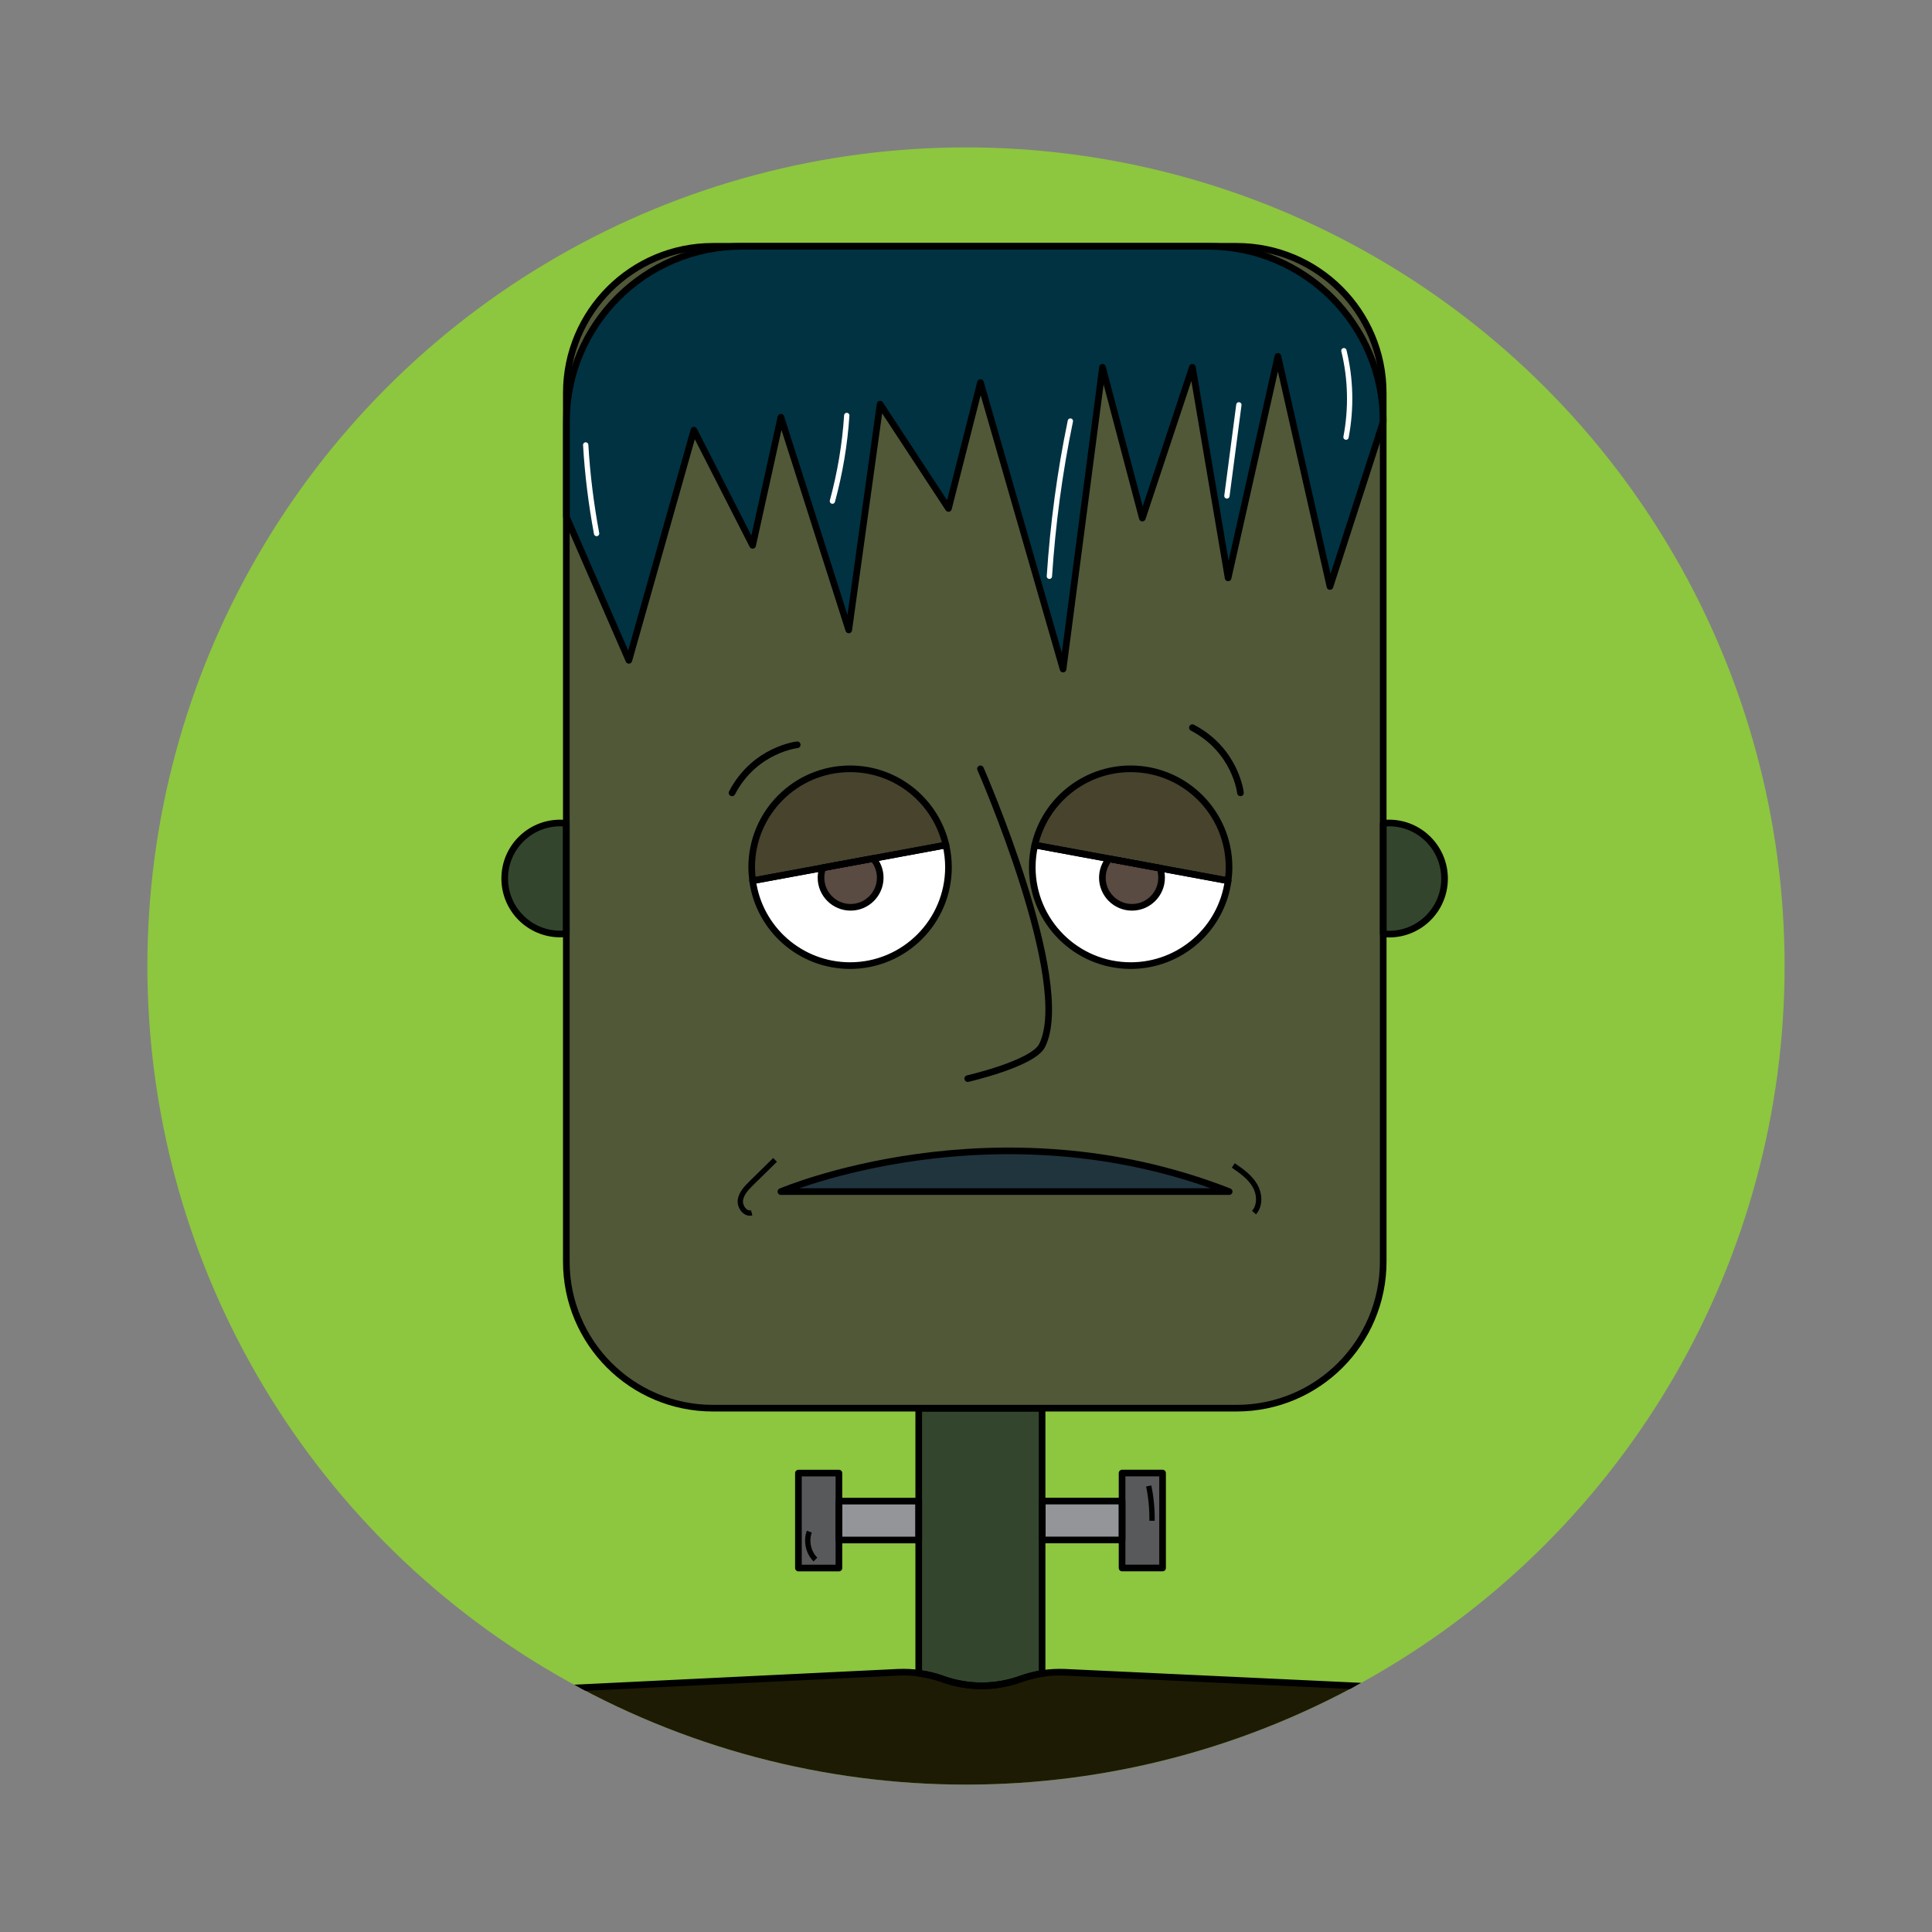 <?xml version="1.0" encoding="utf-8"?>
<!-- Generator: Adobe Illustrator 22.1.0, SVG Export Plug-In . SVG Version: 6.00 Build 0)  -->
<svg version="1.1" xmlns="http://www.w3.org/2000/svg" xmlns:xlink="http://www.w3.org/1999/xlink" x="0px" y="0px"
	 viewBox="0 0 1455 1455" style="enable-background:new 0 0 1455 1455;" xml:space="preserve">
<rect x="0" y="0" width="1455" height="1455" fill="#808080" stroke="none"/>
<style type="text/css">
	.st0{clip-path:url(#SVGID_2_);fill:#F7941D;}
	.st1{clip-path:url(#SVGID_2_);}
	.st2{fill:#BE1E2D;}
	.st3{fill:#E2ECF1;}
	.st4{fill:#C0D9E6;}
	.st5{fill:#52566C;}
	.st6{fill:#FFFFFF;}
	.st7{fill:#ED1C24;}
	.st8{fill:#20343E;}
	.st9{fill:none;stroke:#000000;stroke-width:5;stroke-linecap:round;stroke-linejoin:round;stroke-miterlimit:10;}
	.st10{fill:none;stroke:#000000;stroke-width:4;stroke-linecap:round;stroke-linejoin:round;stroke-miterlimit:10;}
	.st11{fill:none;stroke:#000000;stroke-width:4;stroke-linecap:round;stroke-miterlimit:10;}
	.st12{clip-path:url(#SVGID_4_);fill:#8DC63F;}
	.st13{clip-path:url(#SVGID_4_);}
	.st14{fill:#1E1B04;}
	.st15{fill:#515838;}
	.st16{fill:#33462D;}
	.st17{fill:#48432D;}
	.st18{fill:none;}
	.st19{fill:#594A42;}
	.st20{fill:#003242;}
	.st21{fill:#939598;}
	.st22{fill:#58595B;}
	.st23{fill:none;stroke:#000000;stroke-width:4;stroke-miterlimit:10;}
	.st24{fill:none;stroke:#FFFFFF;stroke-width:4;stroke-linecap:round;stroke-miterlimit:10;}
	.st25{clip-path:url(#SVGID_6_);fill:#FFF200;}
	.st26{clip-path:url(#SVGID_6_);}
	.st27{fill:#DDEBD4;}
	.st28{fill:#EBD9C5;}
	.st29{fill:#C2B59B;}
	.st30{fill:#E8E2D8;}
	.st31{fill:#B2D39F;}
	.st32{fill:#D3C8B5;}
	.st33{fill:#F7941D;}
	.st34{fill:none;stroke:#A97C50;stroke-width:4;stroke-linecap:round;stroke-miterlimit:10;}
	.st35{fill:none;stroke:#006838;stroke-width:4;stroke-linecap:round;stroke-miterlimit:10;}
	.st36{clip-path:url(#SVGID_8_);fill:#C2B59B;}
	.st37{clip-path:url(#SVGID_8_);}
	.st38{fill:#393437;}
	.st39{fill:#2A2629;}
	.st40{fill:#FFF200;}
	.st41{fill:#0A0000;}
	.st42{fill:#002628;}
	.st43{fill:#2B272A;}
	.st44{fill:#27252D;}
	.st45{clip-path:url(#SVGID_10_);fill:#006838;}
	.st46{clip-path:url(#SVGID_10_);}
	.st47{fill:#39B54A;}
	.st48{fill:#1A863F;}
	.st49{fill:#FFF680;}
	.st50{fill:#FBB040;}
	.st51{clip-path:url(#SVGID_12_);fill:#2B3990;}
	.st52{clip-path:url(#SVGID_12_);}
	.st53{fill:#F15A29;}
	.st54{fill:#F37429;}
	.st55{fill:#F58429;}
	.st56{fill:#FFC907;}
	.st57{fill:#E6E7E8;}
	.st58{fill:#47524C;}
	.st59{fill:#CAAD2D;stroke:#000000;stroke-width:5;stroke-linecap:round;stroke-linejoin:round;stroke-miterlimit:10;}
	.st60{fill:#817B31;stroke:#000000;stroke-width:5;stroke-linecap:round;stroke-linejoin:round;stroke-miterlimit:10;}
	.st61{clip-path:url(#SVGID_14_);fill:#58595B;}
	.st62{clip-path:url(#SVGID_14_);}
	.st63{fill:#D8E2E7;}
	.st64{clip-path:url(#SVGID_16_);fill:#C49A6C;}
	.st65{clip-path:url(#SVGID_16_);}
	.st66{fill:#434B3A;}
	.st67{fill:#4F584D;}
	.st68{fill:#0B2129;}
	.st69{fill:#998A8B;}
</style>
<g id="Layer_2">
</g>
<g id="Details">
</g>
<g id="Lines">
	<g>
		<defs>
			<circle id="SVGID_3_" cx="727.5" cy="727.5" r="616.5"/>
		</defs>
		<clipPath id="SVGID_2_">
			<use xlink:href="#SVGID_3_"  style="overflow:visible;"/>
		</clipPath>
		<circle style="clip-path:url(#SVGID_2_);fill:#8DC63F;" cx="727.5" cy="727.5" r="616.5"/>
		<g class="st1">
			<path class="st14" d="M412.9,1272.2l263.4-12.8c11.1-0.5,22.1,1.1,32.6,4.7l1.9,0.7c18.7,6.5,39.1,6.4,57.8-0.3h0
				c10.7-3.9,22-5.6,33.4-5.1l279.6,13.1c31.3,1.5,59.3,19.8,73.2,47.9l44.4,90H304.6l32.1-83.2
				C349,1295.4,378.9,1273.8,412.9,1272.2z"/>
			<path class="st15" d="M931.3,1060.5H536.9c-61,0-110.4-49.4-110.4-110.4V295.9c0-61,49.4-110.4,110.4-110.4h394.4
				c61,0,110.4,49.4,110.4,110.4v654.2C1041.7,1011.1,992.3,1060.5,931.3,1060.5z"/>
			<path class="st16" d="M1046.1,619.8c-1.5,0-2.9,0.1-4.4,0.3v83.1c1.4,0.1,2.9,0.3,4.4,0.3c23.1,0,41.8-18.7,41.8-41.8
				S1069.2,619.8,1046.1,619.8z"/>
			<path class="st16" d="M426.5,620.1c-1.5-0.2-3-0.3-4.6-0.3c-23.1,0-41.8,18.7-41.8,41.8s18.7,41.8,41.8,41.8
				c1.6,0,3.1-0.1,4.6-0.3V620.1z"/>
			<g>
				<path class="st17" d="M640.2,579c-40.9,0-74.1,33.2-74.1,74.1c0,3.5,0.3,6.8,0.7,10.2l145.6-26.9
					C704.8,603.5,675.4,579,640.2,579z"/>
				<path class="st6" d="M640.2,727.2c40.9,0,74.1-33.2,74.1-74.1c0-5.7-0.7-11.3-1.9-16.7l-145.6,26.9
					C571.7,699.4,602.7,727.2,640.2,727.2z"/>
			</g>
			<g>
				<path class="st17" d="M851.5,579c40.9,0,74.1,33.2,74.1,74.1c0,3.5-0.3,6.8-0.7,10.2l-145.6-26.9
					C786.9,603.5,816.4,579,851.5,579z"/>
				<path class="st6" d="M851.5,727.2c-40.9,0-74.1-33.2-74.1-74.1c0-5.7,0.7-11.3,1.9-16.7l145.6,26.9
					C920,699.4,889,727.2,851.5,727.2z"/>
			</g>
			<path class="st18" d="M738.4,579c0,0,70.4,160.7,46.4,208.4c-6.9,13.7-56,24.9-56,24.9"/>
			<path class="st8" d="M588.1,897.4c0,0,161.4-69,337.6,0H588.1z"/>
			<path class="st18" d="M600.4,560.9c0,0-32,3.5-49.1,36.2"/>
			<path class="st18" d="M934.2,597.1c0,0-3.5-32-36.2-49.1"/>
			<path class="st19" d="M619.6,653.5c-0.8,2.3-1.3,4.9-1.3,7.5c0,12.3,10,22.3,22.3,22.3c12.3,0,22.3-10,22.3-22.3
				c0-5.5-2-10.6-5.4-14.5L619.6,653.5z"/>
			<path class="st19" d="M835.4,646.7c-3.2,3.9-5.2,8.8-5.2,14.3c0,12.3,10,22.3,22.3,22.3c12.3,0,22.3-10,22.3-22.3
				c0-2.5-0.4-5-1.2-7.2L835.4,646.7z"/>
			<path class="st16" d="M708.9,1264.1l1.9,0.7c18.7,6.5,39.1,6.4,57.8-0.3v0c5.3-1.9,10.7-3.3,16.2-4.1v-199.8h-92.9v199.6
				C697.7,1260.9,703.4,1262.2,708.9,1264.1z"/>
			<path class="st20" d="M909.7,185.5H558.6c-72.9,0-132,59.1-132,132.1v71.8l47,107.9L522.6,324l44.2,86.7l21.3-96.5l51.1,160.2
				l23.6-170l51.5,78.5l24.1-94.8l62.2,215.8l29.7-227.3l30,113.6L898,276.6l26.9,158.6l37.5-166.8l39.2,173.3l40.1-124.1
				C1041.7,244.7,982.6,185.5,909.7,185.5z"/>
			<rect x="631.8" y="1130.5" class="st21" width="60.1" height="29.3"/>
			<rect x="601.3" y="1109.4" class="st22" width="30.5" height="71.5"/>
			
				<rect x="784.9" y="1130.5" transform="matrix(-1 -4.497703e-11 4.497703e-11 -1 1629.951 2290.264)" class="st21" width="60.1" height="29.3"/>
			
				<rect x="845" y="1109.4" transform="matrix(-1 -4.474300e-11 4.474300e-11 -1 1720.54 2290.264)" class="st22" width="30.5" height="71.5"/>
			<path class="st9" d="M412.9,1272.2l263.4-12.8c11.1-0.5,22.1,1.1,32.6,4.7l1.9,0.7c18.7,6.5,39.1,6.4,57.8-0.3h0
				c10.7-3.9,22-5.6,33.4-5.1l279.6,13.1c31.3,1.5,59.3,19.8,73.2,47.9l44.4,90H304.6l32.1-83.2
				C349,1295.4,378.9,1273.8,412.9,1272.2z"/>
			<path class="st9" d="M931.3,1060.5H536.9c-61,0-110.4-49.4-110.4-110.4V295.9c0-61,49.4-110.4,110.4-110.4h394.4
				c61,0,110.4,49.4,110.4,110.4v654.2C1041.7,1011.1,992.3,1060.5,931.3,1060.5z"/>
			<path class="st9" d="M1046.1,619.8c-1.5,0-2.9,0.1-4.4,0.3v83.1c1.4,0.1,2.9,0.3,4.4,0.3c23.1,0,41.8-18.7,41.8-41.8
				S1069.2,619.8,1046.1,619.8z"/>
			<path class="st9" d="M426.5,620.1c-1.5-0.2-3-0.3-4.6-0.3c-23.1,0-41.8,18.7-41.8,41.8s18.7,41.8,41.8,41.8
				c1.6,0,3.1-0.1,4.6-0.3V620.1z"/>
			<g>
				<path class="st9" d="M640.2,579c-40.9,0-74.1,33.2-74.1,74.1c0,3.5,0.3,6.8,0.7,10.2l145.6-26.9
					C704.8,603.5,675.4,579,640.2,579z"/>
				<path class="st9" d="M640.2,727.2c40.9,0,74.1-33.2,74.1-74.1c0-5.7-0.7-11.3-1.9-16.7l-145.6,26.9
					C571.7,699.4,602.7,727.2,640.2,727.2z"/>
			</g>
			<g>
				<path class="st9" d="M851.5,579c40.9,0,74.1,33.2,74.1,74.1c0,3.5-0.3,6.8-0.7,10.2l-145.6-26.9
					C786.9,603.5,816.4,579,851.5,579z"/>
				<path class="st9" d="M851.5,727.2c-40.9,0-74.1-33.2-74.1-74.1c0-5.7,0.7-11.3,1.9-16.7l145.6,26.9
					C920,699.4,889,727.2,851.5,727.2z"/>
			</g>
			<path class="st9" d="M738.4,579c0,0,70.4,160.7,46.4,208.4c-6.9,13.7-56,24.9-56,24.9"/>
			<path class="st9" d="M588.1,897.4c0,0,161.4-69,337.6,0H588.1z"/>
			<path class="st9" d="M600.4,560.9c0,0-32,3.5-49.1,36.2"/>
			<path class="st9" d="M934.2,597.1c0,0-3.5-32-36.2-49.1"/>
			<path class="st9" d="M619.6,653.5c-0.8,2.3-1.3,4.9-1.3,7.5c0,12.3,10,22.3,22.3,22.3c12.3,0,22.3-10,22.3-22.3
				c0-5.5-2-10.6-5.4-14.5L619.6,653.5z"/>
			<path class="st9" d="M835.4,646.7c-3.2,3.9-5.2,8.8-5.2,14.3c0,12.3,10,22.3,22.3,22.3c12.3,0,22.3-10,22.3-22.3
				c0-2.5-0.4-5-1.2-7.2L835.4,646.7z"/>
			<g>
				<rect x="631.8" y="1130.5" class="st9" width="60.1" height="29.3"/>
				<rect x="601.3" y="1109.4" class="st9" width="30.5" height="71.5"/>
			</g>
			<g>
				
					<rect x="784.9" y="1130.5" transform="matrix(-1 -4.497703e-11 4.497703e-11 -1 1629.951 2290.264)" class="st9" width="60.1" height="29.3"/>
				
					<rect x="845" y="1109.4" transform="matrix(-1 -4.474300e-11 4.474300e-11 -1 1720.54 2290.264)" class="st9" width="30.5" height="71.5"/>
			</g>
			<path class="st9" d="M708.9,1264.1l1.9,0.7c18.7,6.5,39.1,6.4,57.8-0.3v0c5.3-1.9,10.7-3.3,16.2-4.1v-199.8h-92.9v199.6
				C697.7,1260.9,703.4,1262.2,708.9,1264.1z"/>
			<path class="st9" d="M909.7,185.5H558.6c-72.9,0-132,59.1-132,132.1v71.8l47,107.9L522.6,324l44.2,86.7l21.3-96.5l51.1,160.2
				l23.6-170l51.5,78.5l24.1-94.8l62.2,215.8l29.7-227.3l30,113.6L898,276.6l26.9,158.6l37.5-166.8l39.2,173.3l40.1-124.1
				C1041.7,244.7,982.6,185.5,909.7,185.5z"/>
			<path class="st23" d="M865.1,1119.1c1.8,8.6,2.6,17.4,2.5,26.2"/>
			<path class="st23" d="M609.5,1153.5c-2.6,7.1-0.8,15.6,4.6,21"/>
			<path class="st23" d="M928.8,877.7c6.1,4.2,12.3,8.5,16.1,14.9c3.8,6.3,4.4,15.1-0.5,20.6"/>
			<path class="st23" d="M583.7,873.5c-6,5.9-11.9,11.8-17.9,17.6c-3.6,3.6-7.4,7.5-8.2,12.6c-0.7,5,3.6,11,8.5,9.7"/>
			<path class="st24" d="M1012.1,264.1c5.2,21.2,5.7,43.6,1.6,65.1"/>
			<path class="st24" d="M933,304.9c-3,22.9-6,45.7-9,68.6"/>
			<path class="st24" d="M806.1,317.1c-8,38.5-13.2,77.6-15.8,116.9"/>
			<path class="st24" d="M637.7,312.9c-1.4,21.8-5.1,43.5-10.8,64.5"/>
			<path class="st24" d="M441.1,335.1c1.3,22.4,4.1,44.6,8.2,66.7"/>
		</g>
	</g>
</g>
</svg>
